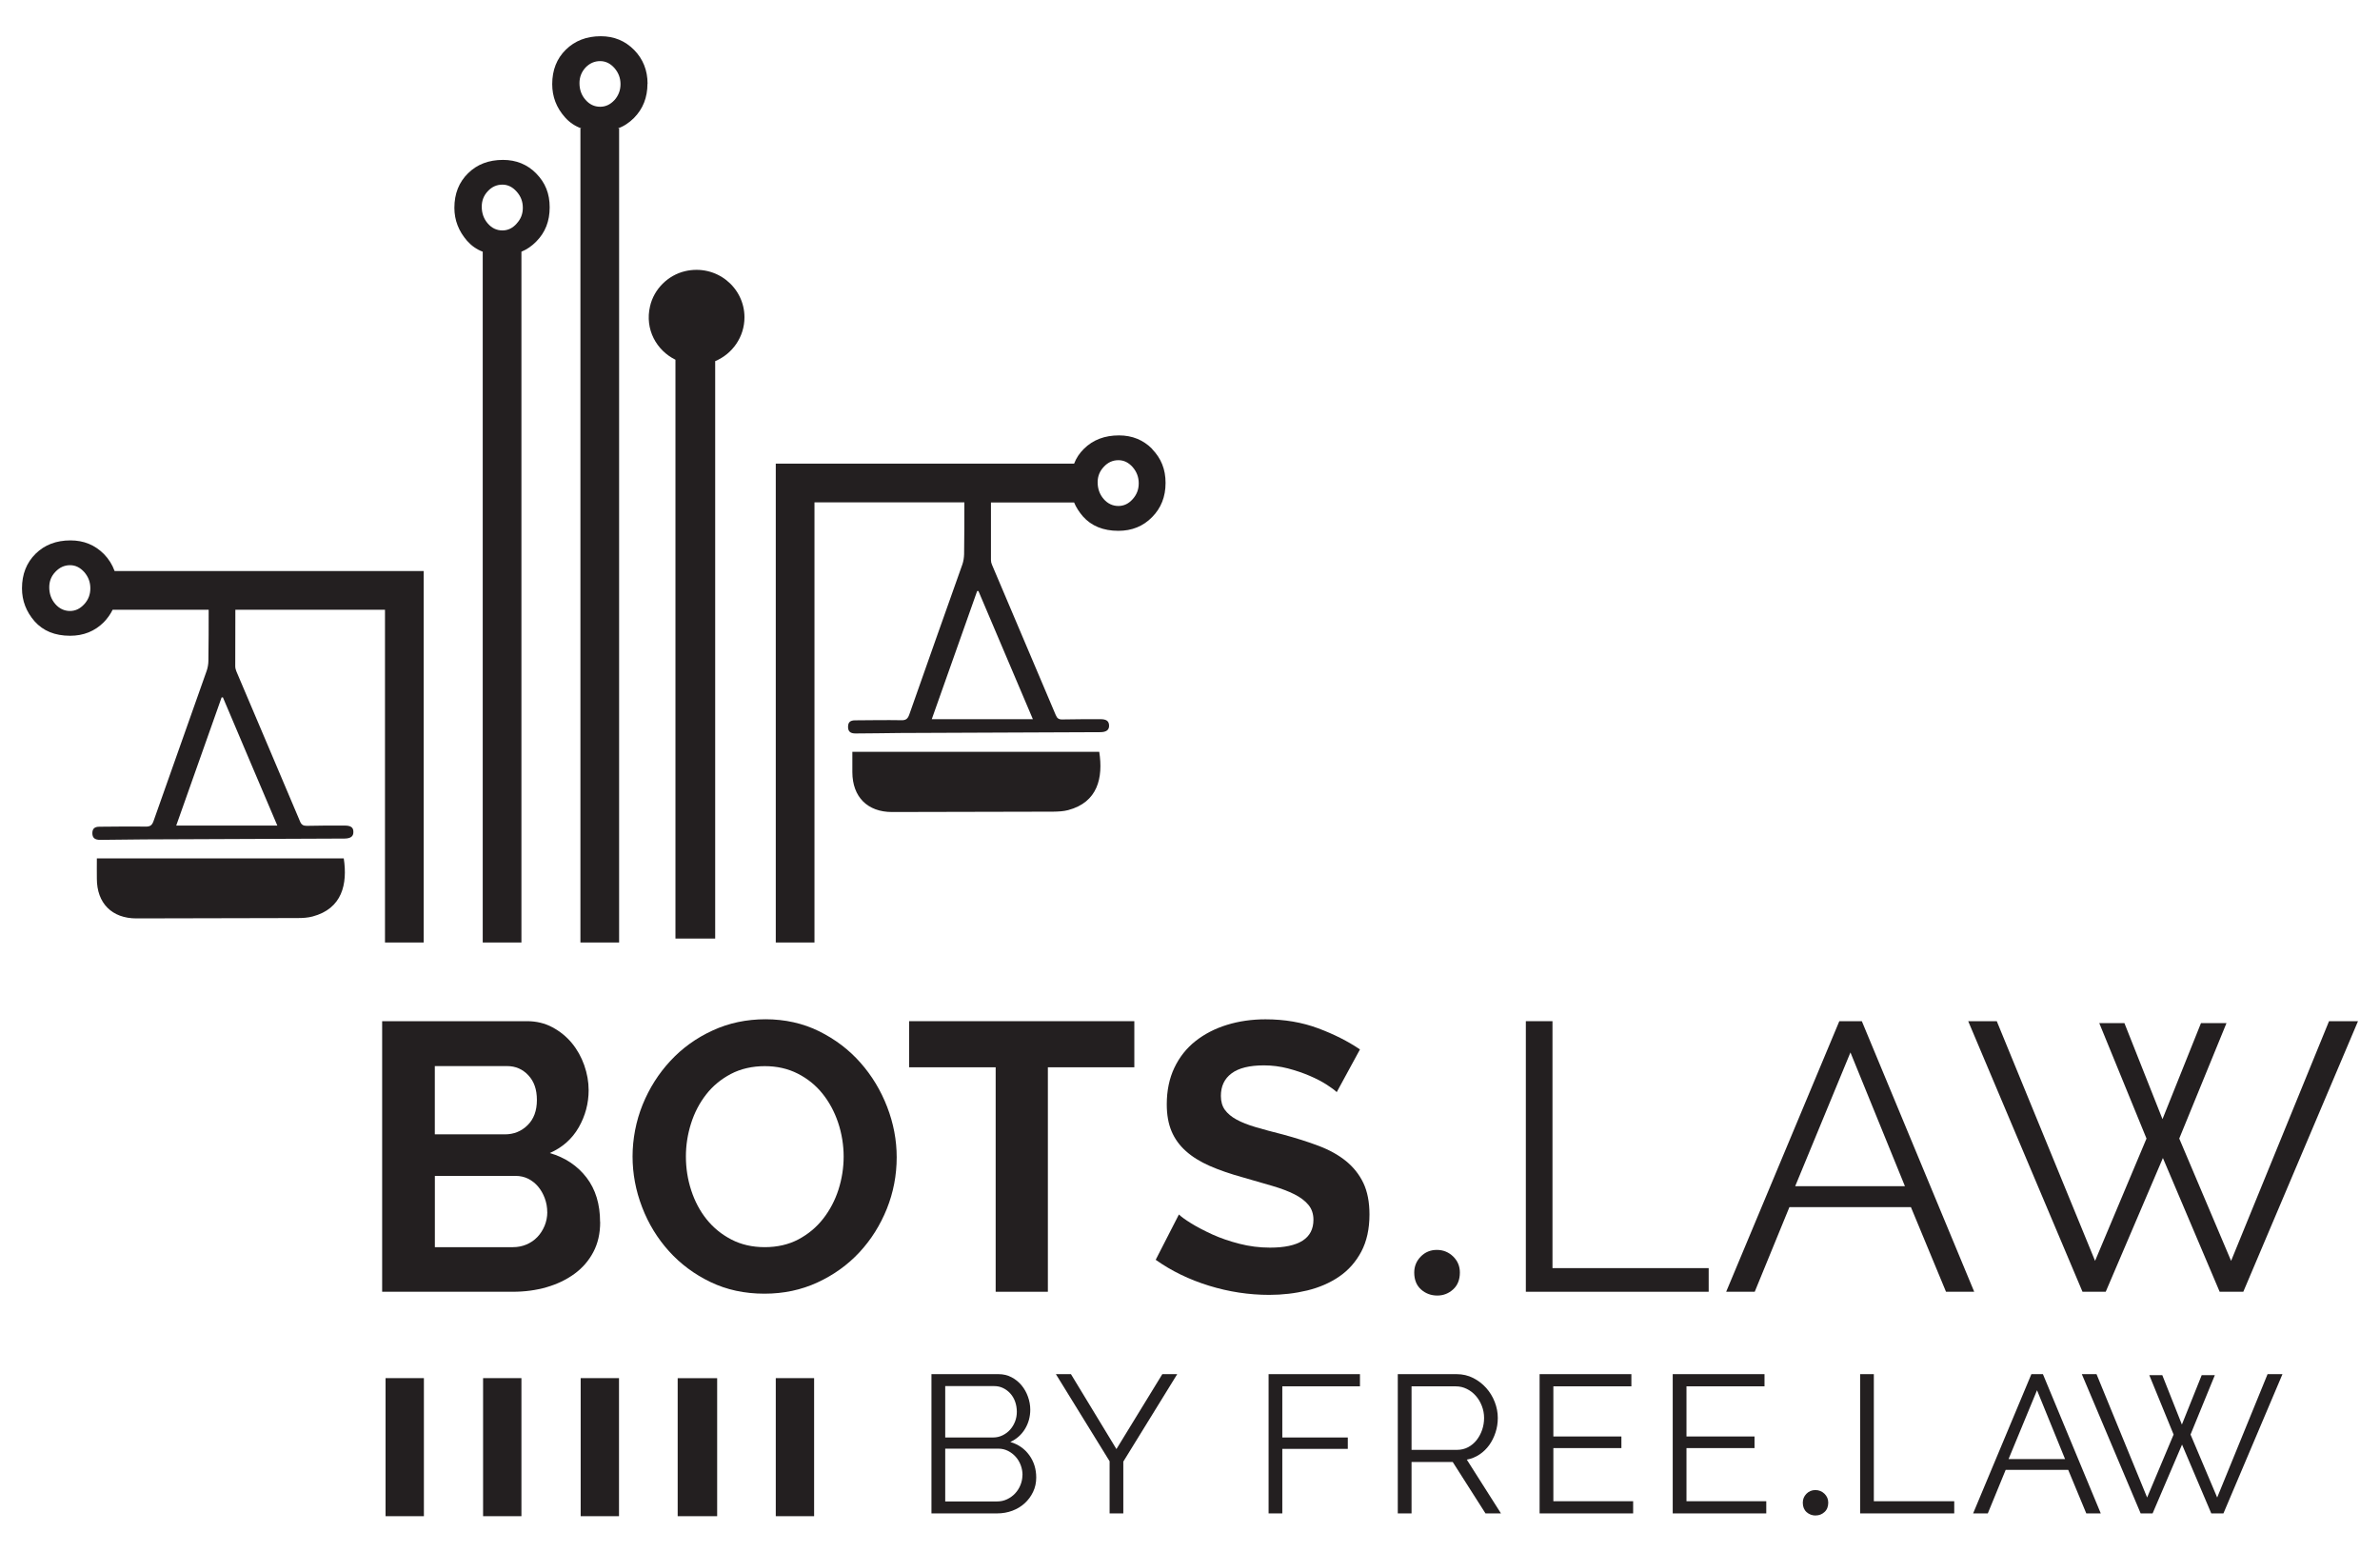 <svg xmlns="http://www.w3.org/2000/svg" version="1.1" viewBox="0 0 460 300"><defs><style>.cls-1,.cls-2{fill:#231f20;stroke-width:0}.cls-2{fill:#ce1a6f}.cls-3{display:none}</style></defs><g id="Layer_3" class="cls-3" data-name="Layer 3"><rect width="754.3" height="467" x="-57.3" y="165" class="cls-2"/></g><g id="Layer_2" data-name="Layer 2"><g><path d="M212.46,145.29h-47.72v3.94c.02,4.77,2.92,7.69,7.67,7.69,10.39-.02,20.77-.05,31.18-.07.94-.02,1.93-.05,2.86-.3,5.73-1.52,6.79-6.26,6.01-11.26Z" class="cls-1"/><path d="M222.71,86.77c-1.73-1.75-3.87-2.63-6.43-2.63-2.76,0-5.02.85-6.77,2.58-.85.83-1.5,1.8-1.91,2.88h-57.66v92.53h7.48s0-85.05,0-85.05h28.97c0,3.34,0,6.68-.05,10.02-.02.64-.12,1.34-.32,1.93-3.43,9.7-6.89,19.37-10.27,29.04-.3.85-.67,1.13-1.52,1.11-2.99-.05-5.96,0-8.94.02-.99,0-1.38.39-1.38,1.27s.44,1.29,1.5,1.27c2.86,0,5.69-.07,8.54-.09,12.9-.05,25.79-.12,38.71-.16,1.17,0,1.73-.44,1.7-1.29s-.51-1.22-1.66-1.22c-2.46,0-4.91,0-7.35.05-.71.02-1.04-.21-1.31-.88-4.1-9.67-8.2-19.32-12.3-28.99-.14-.3-.21-.62-.21-.94v-11.12h16.07c.39.94.97,1.84,1.7,2.69,1.64,1.84,3.91,2.79,6.86,2.79,2.6,0,4.79-.88,6.52-2.65,1.73-1.75,2.6-3.94,2.6-6.61s-.88-4.77-2.6-6.54ZM199.64,138.98h-19.55c2.92-8.24,5.85-16.51,8.77-24.76h.25c3.5,8.2,6.98,16.4,10.52,24.76ZM218.91,96.47c-.78.88-1.7,1.31-2.76,1.31s-2.05-.44-2.83-1.34c-.78-.9-1.17-1.98-1.17-3.25,0-1.17.41-2.16,1.2-2.99.78-.85,1.73-1.27,2.81-1.27s1.98.46,2.76,1.34c.78.9,1.17,1.93,1.17,3.13s-.39,2.19-1.17,3.06Z" class="cls-1"/></g><g><path d="M66.44,165.88H18.72c0,1.43-.02,2.67,0,3.91,0,4.77,2.92,7.69,7.65,7.69,10.39-.02,20.8-.05,31.18-.07.94,0,1.93-.05,2.86-.3,5.73-1.52,6.79-6.26,6.03-11.24Z" class="cls-1"/><path d="M22.15,110.35c-.44-1.22-1.13-2.33-2.07-3.29-1.75-1.75-3.89-2.63-6.45-2.63-2.74,0-5,.85-6.75,2.58s-2.63,3.96-2.63,6.68c0,2.39.81,4.51,2.44,6.38,1.64,1.84,3.91,2.79,6.86,2.79,2.6,0,4.77-.88,6.52-2.63.71-.74,1.27-1.52,1.7-2.4h18.56c0,3.27,0,6.56-.05,9.83,0,.64-.12,1.34-.32,1.93-3.41,9.7-6.86,19.34-10.27,29.04-.3.85-.64,1.11-1.52,1.11-2.97-.05-5.96,0-8.94.02-.97,0-1.38.39-1.38,1.27.02.88.46,1.27,1.52,1.27,2.83-.02,5.69-.07,8.52-.09,12.9-.07,25.82-.12,38.71-.16,1.2-.02,1.73-.44,1.7-1.31,0-.83-.48-1.2-1.66-1.2-2.44,0-4.91-.02-7.35.05-.69,0-1.04-.21-1.31-.88-4.08-9.67-8.2-19.32-12.3-28.99-.12-.3-.21-.64-.21-.97,0-3.62,0-7.28.02-10.92h28.92v64.3h7.48s0-71.78,0-71.78H22.15ZM16.28,116.76c-.81.88-1.7,1.31-2.76,1.31s-2.05-.44-2.83-1.34c-.78-.9-1.17-1.98-1.17-3.25,0-1.15.39-2.16,1.2-2.99.78-.83,1.73-1.27,2.81-1.27s1.96.46,2.76,1.34c.78.9,1.17,1.93,1.17,3.13s-.39,2.21-1.17,3.06ZM53.61,159.54h-19.55c2.92-8.24,5.85-16.51,8.77-24.76.07,0,.16,0,.25-.02,3.48,8.2,6.95,16.42,10.52,24.78Z" class="cls-1"/></g><path d="M103.65,33.53c-1.73-1.75-3.87-2.63-6.43-2.63-2.74,0-5,.85-6.75,2.58-1.77,1.73-2.65,3.96-2.65,6.68,0,2.39.83,4.51,2.46,6.38.83.94,1.84,1.66,3.02,2.1v133.5h7.48V48.64c1.06-.44,2-1.08,2.86-1.96,1.75-1.75,2.6-3.94,2.6-6.61s-.85-4.77-2.6-6.54ZM99.85,43.22c-.78.88-1.7,1.31-2.74,1.31-1.11,0-2.05-.44-2.83-1.34-.78-.9-1.17-1.98-1.17-3.25,0-1.17.39-2.16,1.17-2.99.78-.85,1.73-1.27,2.83-1.27,1.04,0,1.96.46,2.74,1.34.81.9,1.2,1.93,1.2,3.13s-.39,2.19-1.2,3.06Z" class="cls-1"/><path d="M125.16,16.19c0-2.6-.88-4.79-2.6-6.54-1.75-1.77-3.89-2.65-6.45-2.65-2.74,0-5,.88-6.75,2.6s-2.63,3.94-2.63,6.66c0,2.42.81,4.54,2.44,6.38.88,1.01,1.96,1.73,3.22,2.19h-.21v157.31h7.48V24.82h-.25c1.17-.41,2.21-1.11,3.13-2.03,1.73-1.75,2.6-3.96,2.6-6.61ZM118.76,19.34c-.81.88-1.73,1.29-2.76,1.29-1.11,0-2.05-.44-2.83-1.34-.78-.88-1.17-1.96-1.17-3.22,0-1.17.39-2.16,1.17-3.02.81-.83,1.73-1.24,2.83-1.24,1.04,0,1.96.44,2.76,1.34.78.9,1.17,1.93,1.17,3.11s-.39,2.21-1.17,3.09Z" class="cls-1"/><rect width="7.41" height="26.68" x="149.94" y="266.32" class="cls-1"/><rect width="7.41" height="26.68" x="74.52" y="266.32" class="cls-1"/><rect width="7.41" height="26.68" x="93.37" y="266.32" class="cls-1"/><rect width="7.41" height="26.68" x="112.23" y="266.32" class="cls-1"/><path d="M132.43,52.4c-3.32.77-6.03,3.46-6.79,6.78-1.05,4.49,1.26,8.54,4.91,10.34v111.85h7.68v-111.58c3.32-1.39,5.66-4.67,5.66-8.47,0-5.78-5.41-10.31-11.47-8.92Z" class="cls-1"/><rect width="7.63" height="26.67" x="130.98" y="266.33" class="cls-1"/><path d="M116,236.15c0,2.21-.44,4.15-1.33,5.82-.88,1.67-2.1,3.07-3.65,4.2-1.55,1.13-3.34,1.99-5.38,2.58-2.04.59-4.21.88-6.52.88h-25.26v-52.29h27.98c1.82,0,3.46.39,4.93,1.18,1.47.79,2.72,1.8,3.76,3.06,1.03,1.25,1.83,2.68,2.39,4.27.56,1.6.85,3.2.85,4.82,0,2.55-.64,4.95-1.91,7.18-1.28,2.23-3.14,3.89-5.6,4.97,2.99.88,5.36,2.47,7.11,4.75,1.74,2.28,2.61,5.14,2.61,8.58ZM84.04,206.03v13.18h13.55c1.72,0,3.18-.59,4.38-1.77,1.2-1.18,1.8-2.8,1.8-4.86s-.55-3.61-1.66-4.79c-1.1-1.18-2.47-1.77-4.09-1.77h-13.99ZM105.77,234.24c0-.93-.16-1.83-.48-2.69-.32-.86-.75-1.61-1.29-2.25-.54-.64-1.18-1.14-1.91-1.51-.74-.37-1.55-.55-2.43-.55h-15.61v13.77h15.1c.93,0,1.8-.17,2.61-.52.81-.34,1.51-.82,2.1-1.44.59-.61,1.05-1.34,1.4-2.17.34-.83.52-1.72.52-2.65Z" class="cls-1"/><path d="M147.74,250c-3.83,0-7.3-.75-10.42-2.25-3.12-1.5-5.79-3.49-8.03-5.97-2.23-2.48-3.97-5.31-5.19-8.51-1.23-3.19-1.84-6.46-1.84-9.79s.65-6.82,1.95-10.02c1.3-3.19,3.09-6.01,5.38-8.47,2.28-2.45,4.99-4.41,8.14-5.85,3.14-1.45,6.55-2.17,10.24-2.17s7.23.77,10.35,2.32c3.12,1.55,5.78,3.57,7.99,6.08,2.21,2.5,3.93,5.35,5.16,8.54,1.23,3.19,1.84,6.43,1.84,9.72,0,3.49-.64,6.81-1.91,9.98-1.28,3.17-3.04,5.97-5.3,8.4-2.26,2.43-4.96,4.37-8.1,5.82-3.14,1.45-6.55,2.17-10.24,2.17ZM132.57,223.49c0,2.26.34,4.44,1.03,6.55.69,2.11,1.68,3.98,2.98,5.6,1.3,1.62,2.9,2.92,4.79,3.9,1.89.98,4.04,1.47,6.44,1.47s4.63-.5,6.52-1.51c1.89-1.01,3.49-2.34,4.79-4.01,1.3-1.67,2.28-3.55,2.95-5.63.66-2.09.99-4.21.99-6.37s-.36-4.44-1.07-6.55c-.71-2.11-1.72-3.98-3.02-5.6-1.3-1.62-2.9-2.91-4.79-3.87-1.89-.96-4.01-1.44-6.37-1.44s-4.64.5-6.55,1.51c-1.91,1.01-3.51,2.33-4.79,3.98-1.28,1.65-2.25,3.51-2.91,5.6-.66,2.09-.99,4.21-.99,6.37Z" class="cls-1"/><path d="M219.25,206.25h-16.72v43.38h-10.09v-43.38h-16.72v-8.91h43.52v8.91Z" class="cls-1"/><path d="M258.35,211.04c-.34-.34-.97-.81-1.88-1.4-.91-.59-2.01-1.17-3.31-1.73-1.3-.56-2.71-1.04-4.23-1.44-1.52-.39-3.07-.59-4.64-.59-2.8,0-4.89.52-6.26,1.55-1.38,1.03-2.06,2.48-2.06,4.35,0,1.08.26,1.98.77,2.69.52.71,1.26,1.34,2.25,1.88.98.54,2.22,1.03,3.72,1.47,1.5.44,3.23.91,5.19,1.4,2.55.69,4.87,1.42,6.96,2.21,2.09.79,3.85,1.77,5.3,2.95,1.45,1.18,2.56,2.59,3.35,4.23.78,1.65,1.18,3.67,1.18,6.08,0,2.8-.53,5.19-1.58,7.18-1.06,1.99-2.48,3.6-4.27,4.82-1.79,1.23-3.85,2.12-6.19,2.69-2.33.56-4.78.85-7.33.85-3.93,0-7.81-.59-11.64-1.77-3.83-1.18-7.27-2.85-10.31-5.01l4.49-8.76c.44.44,1.24,1.02,2.39,1.73,1.15.71,2.52,1.42,4.09,2.14,1.57.71,3.31,1.31,5.23,1.8,1.91.49,3.88.74,5.89.74,5.6,0,8.4-1.79,8.4-5.38,0-1.13-.32-2.09-.96-2.87-.64-.78-1.55-1.47-2.72-2.06s-2.6-1.13-4.27-1.62c-1.67-.49-3.53-1.03-5.6-1.62-2.5-.69-4.68-1.44-6.52-2.25-1.84-.81-3.38-1.77-4.6-2.87-1.23-1.1-2.15-2.38-2.76-3.83-.61-1.45-.92-3.18-.92-5.19,0-2.65.49-5.01,1.47-7.07.98-2.06,2.34-3.78,4.09-5.16,1.74-1.37,3.77-2.42,6.08-3.13,2.31-.71,4.79-1.07,7.44-1.07,3.68,0,7.07.58,10.16,1.73,3.09,1.15,5.79,2.52,8.1,4.09l-4.49,8.25Z" class="cls-1"/><path d="M294.91,249.63v-52.29h5.15v47.72h30.19v4.57h-35.35Z" class="cls-1"/><path d="M355.51,197.34h4.34l21.72,52.29h-5.45l-6.78-16.35h-23.49l-6.7,16.35h-5.52l21.87-52.29ZM368.18,229.23l-10.53-25.85-10.68,25.85h21.21Z" class="cls-1"/><path d="M405.74,197.71h4.86l7.36,18.56,7.44-18.56h4.93l-9.13,22.31,10.02,23.64,18.93-46.32h5.6l-22.17,52.29h-4.57l-10.97-25.85-11.05,25.85h-4.49l-22.09-52.29h5.52l19,46.32,9.94-23.64-9.13-22.31Z" class="cls-1"/><path d="M200.28,285.52c0,1.01-.2,1.94-.61,2.79-.4.85-.95,1.58-1.63,2.2-.68.62-1.48,1.1-2.39,1.44s-1.88.51-2.92.51h-12.7v-26.91h12.96c.93,0,1.78.2,2.54.61.76.4,1.4.93,1.93,1.57.53.64.94,1.38,1.23,2.2.29.82.44,1.65.44,2.48,0,1.36-.34,2.61-1.02,3.73-.68,1.12-1.63,1.96-2.84,2.52,1.54.45,2.76,1.3,3.66,2.54.9,1.24,1.35,2.68,1.35,4.32ZM182.69,267.86v9.93h9.25c.66,0,1.27-.14,1.84-.42.57-.28,1.05-.64,1.46-1.1.4-.45.72-.98.95-1.57.23-.59.34-1.22.34-1.88s-.11-1.33-.32-1.93c-.21-.61-.52-1.13-.91-1.57-.39-.44-.85-.8-1.38-1.06-.53-.27-1.11-.4-1.74-.4h-9.48ZM197.63,285.07c0-.66-.11-1.29-.34-1.91-.23-.62-.55-1.16-.97-1.63-.42-.47-.91-.85-1.48-1.14-.57-.29-1.18-.44-1.84-.44h-10.31v10.2h10.04c.68,0,1.32-.14,1.91-.42.59-.28,1.11-.65,1.55-1.12.44-.47.79-1.01,1.04-1.63.25-.62.38-1.26.38-1.91Z" class="cls-1"/><path d="M206.99,265.55l8.79,14.48,8.87-14.48h2.88l-10.42,16.9v10.01h-2.65v-10.08l-10.38-16.83h2.92Z" class="cls-1"/><path d="M245.19,292.46v-26.91h17.66v2.35h-15.01v9.89h12.66v2.2h-12.66v12.47h-2.65Z" class="cls-1"/><path d="M270.16,292.46v-26.91h11.37c1.16,0,2.23.25,3.2.74.97.49,1.81,1.14,2.52,1.93.71.8,1.26,1.7,1.65,2.71.39,1.01.59,2.03.59,3.07s-.15,1.93-.44,2.82c-.29.9-.7,1.71-1.21,2.43-.52.72-1.14,1.33-1.88,1.82-.73.49-1.55.83-2.46,1l6.6,10.39h-2.99l-6.33-9.93h-7.96v9.93h-2.65ZM272.82,280.18h8.79c.78,0,1.5-.17,2.14-.51.64-.34,1.19-.8,1.65-1.38.45-.58.81-1.24,1.06-1.97.25-.73.38-1.5.38-2.31s-.15-1.59-.44-2.33c-.29-.75-.68-1.4-1.17-1.95-.49-.56-1.07-1-1.74-1.33s-1.37-.49-2.1-.49h-8.57v12.28Z" class="cls-1"/><path d="M315.65,290.11v2.35h-18.08v-26.91h17.74v2.35h-15.08v9.7h13.15v2.24h-13.15v10.27h15.43Z" class="cls-1"/><path d="M341.38,290.11v2.35h-18.08v-26.91h17.74v2.35h-15.08v9.7h13.15v2.24h-13.15v10.27h15.43Z" class="cls-1"/><path d="M350.93,292.87c-.68,0-1.26-.22-1.75-.65-.49-.44-.74-1.05-.74-1.83,0-.66.23-1.24.7-1.72.47-.48,1.05-.72,1.73-.72s1.27.24,1.76.71c.48.47.73,1.05.73,1.72,0,.77-.24,1.38-.73,1.82-.48.44-1.05.66-1.71.66Z" class="cls-1"/><path d="M359.52,292.46v-26.91h2.65v24.56h15.54v2.35h-18.19Z" class="cls-1"/><path d="M277.8,250.36c-1.21,0-2.26-.39-3.14-1.17-.88-.78-1.32-1.88-1.32-3.28,0-1.19.42-2.22,1.26-3.08.84-.86,1.88-1.29,3.11-1.29s2.28.43,3.15,1.27c.87.85,1.3,1.88,1.3,3.09,0,1.39-.43,2.48-1.3,3.27-.87.79-1.89,1.19-3.06,1.19Z" class="cls-1"/><path d="M392.61,265.55h2.24l11.18,26.91h-2.8l-3.49-8.41h-12.09l-3.45,8.41h-2.84l11.26-26.91ZM399.13,281.96l-5.42-13.3-5.5,13.3h10.92Z" class="cls-1"/><path d="M415.42,265.74h2.5l3.79,9.55,3.83-9.55h2.54l-4.7,11.48,5.15,12.17,9.74-23.84h2.88l-11.41,26.91h-2.35l-5.65-13.3-5.69,13.3h-2.31l-11.37-26.91h2.84l9.78,23.84,5.12-12.17-4.7-11.48Z" class="cls-1"/></g></svg>